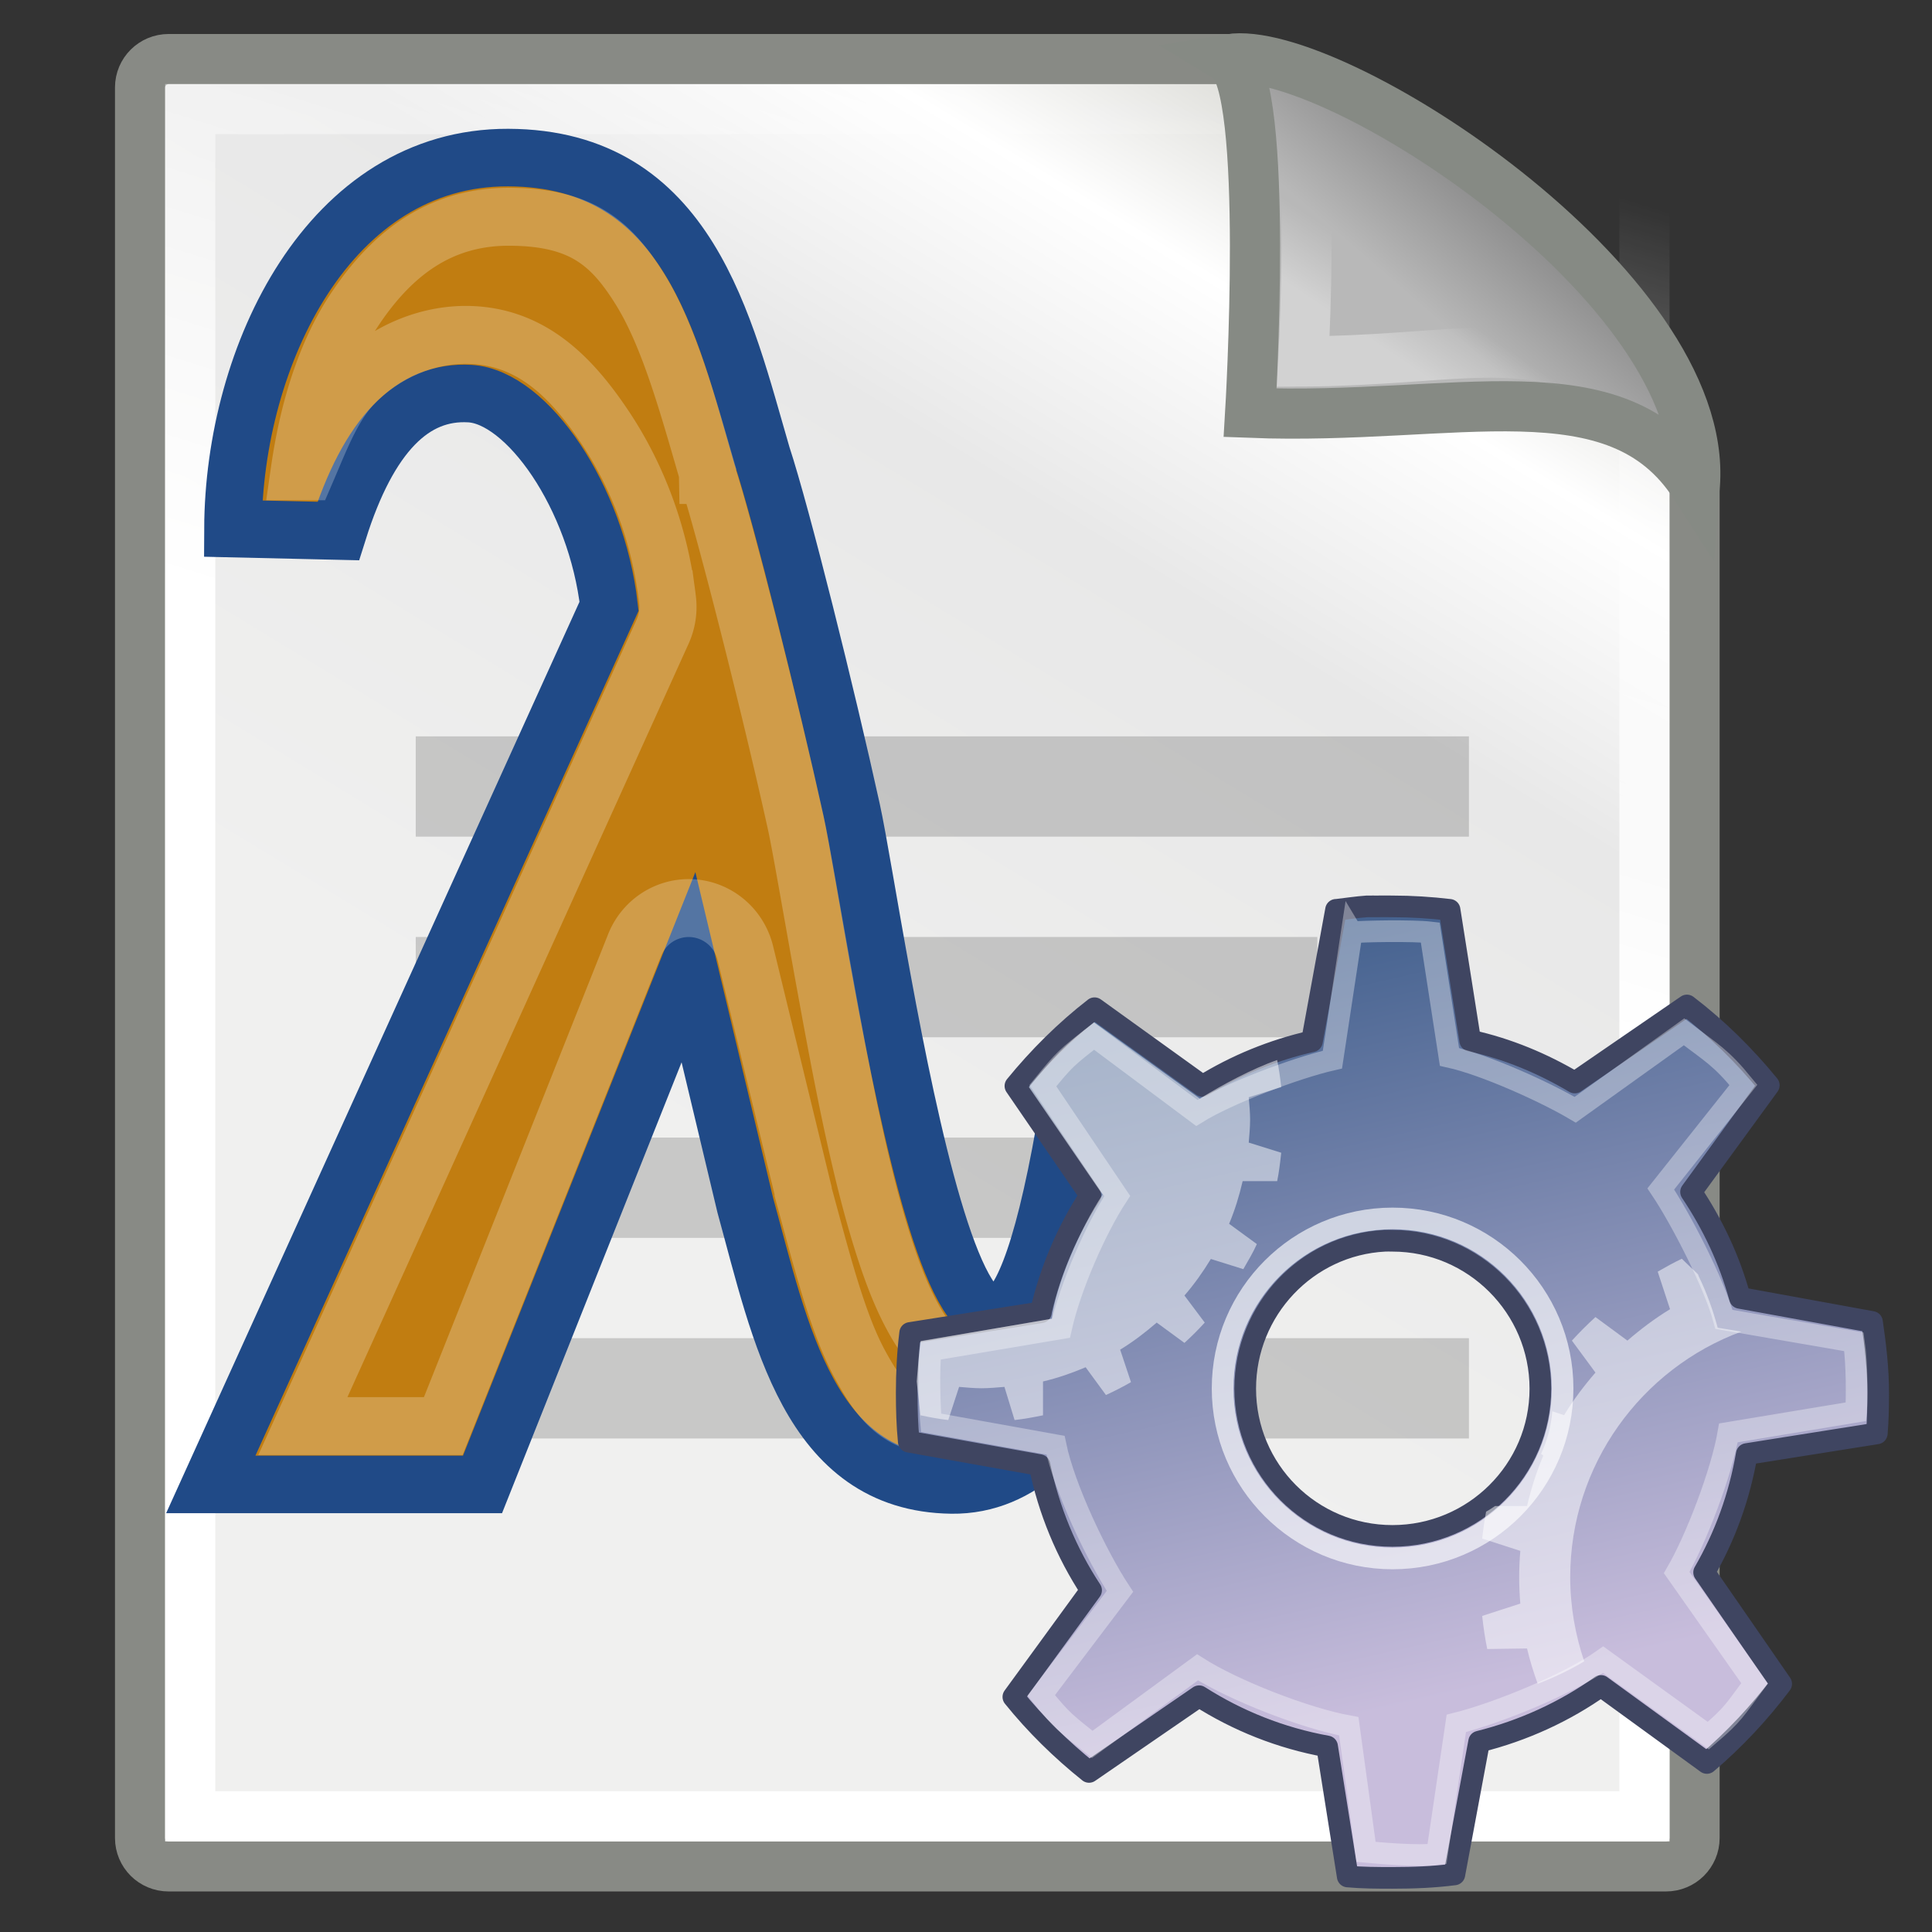 <?xml version="1.0" encoding="UTF-8" standalone="no"?>
<!-- Created with Inkscape (http://www.inkscape.org/) -->

<svg
   xmlns:dc="http://purl.org/dc/elements/1.1/"
   xmlns:cc="http://creativecommons.org/ns#"
   xmlns:rdf="http://www.w3.org/1999/02/22-rdf-syntax-ns#"
   xmlns:svg="http://www.w3.org/2000/svg"
   xmlns="http://www.w3.org/2000/svg"
   xmlns:xlink="http://www.w3.org/1999/xlink"
   xmlns:sodipodi="http://sodipodi.sourceforge.net/DTD/sodipodi-0.dtd"
   xmlns:inkscape="http://www.inkscape.org/namespaces/inkscape"
   inkscape:export-ydpi="90.000000"
   inkscape:export-xdpi="90.000000"
   inkscape:export-filename="/home/patrick/Desktop/desktop.png"
   width="48"
   height="48"
   id="svg11300"
   sodipodi:version="0.32"
   inkscape:version="0.47+devel r9425"
   sodipodi:docname="plugin-schemep.svg"
   inkscape:output_extension="org.inkscape.output.svg.inkscape"
   version="1.0">
  <rect width="100%" height="100%" fill="#333333" stroke="none"/>
  <defs
     id="defs3">
    <linearGradient
       id="linearGradient15218">
      <stop
         style="stop-color:#f0f0ef;stop-opacity:1;"
         offset="0"
         id="stop15220" />
      <stop
         id="stop2269"
         offset="0.599"
         style="stop-color:#e8e8e8;stop-opacity:1;" />
      <stop
         id="stop2267"
         offset="0.828"
         style="stop-color:#ffffff;stop-opacity:1;" />
      <stop
         style="stop-color:#d8d8d3;stop-opacity:1;"
         offset="1"
         id="stop15222" />
    </linearGradient>
    <linearGradient
       inkscape:collect="always"
       id="linearGradient2259">
      <stop
         style="stop-color:#ffffff;stop-opacity:1;"
         offset="0"
         id="stop2261" />
      <stop
         style="stop-color:#ffffff;stop-opacity:0;"
         offset="1"
         id="stop2263" />
    </linearGradient>
    <linearGradient
       inkscape:collect="always"
       xlink:href="#linearGradient15218"
       id="linearGradient13653"
       gradientUnits="userSpaceOnUse"
       gradientTransform="matrix(1.067,0,0,0.989,4.392,4.035)"
       x1="22.308"
       y1="18.992"
       x2="35.785"
       y2="39.498" />
    <linearGradient
       inkscape:collect="always"
       xlink:href="#linearGradient2259"
       id="linearGradient13651"
       gradientUnits="userSpaceOnUse"
       gradientTransform="matrix(0.999,0,0,1,5.991,4.033)"
       x1="26.076"
       y1="26.697"
       x2="30.811"
       y2="42.007" />
    <linearGradient
       inkscape:collect="always"
       xlink:href="#linearGradient2224"
       id="linearGradient2230"
       x1="35.997"
       y1="40.458"
       x2="33.665"
       y2="37.771"
       gradientUnits="userSpaceOnUse"
       gradientTransform="translate(6.162,4.033)" />
    <linearGradient
       id="linearGradient2224">
      <stop
         style="stop-color:#7c7c7c;stop-opacity:1;"
         offset="0"
         id="stop2226" />
      <stop
         style="stop-color:#b8b8b8;stop-opacity:1;"
         offset="1"
         id="stop2228" />
    </linearGradient>
    <linearGradient
       inkscape:collect="always"
       xlink:href="#linearGradient2251-6"
       id="linearGradient2257"
       x1="33.396"
       y1="36.921"
       x2="34.17"
       y2="38.07"
       gradientUnits="userSpaceOnUse"
       gradientTransform="translate(6.162,3.658)" />
    <linearGradient
       inkscape:collect="always"
       id="linearGradient2251-6">
      <stop
         style="stop-color:#ffffff;stop-opacity:1;"
         offset="0"
         id="stop2253-3" />
      <stop
         style="stop-color:#ffffff;stop-opacity:0;"
         offset="1"
         id="stop2255-2" />
    </linearGradient>
    <linearGradient
       id="aigrd1"
       gradientUnits="userSpaceOnUse"
       x1="99.777"
       y1="15.424"
       x2="153"
       y2="248.631">
      <stop
         offset="0"
         style="stop-color:#184375"
         id="stop53300" />
      <stop
         offset="1"
         style="stop-color:#C8BDDC"
         id="stop53302" />
    </linearGradient>
    <linearGradient
       inkscape:collect="always"
       xlink:href="#aigrd1"
       id="linearGradient4002"
       gradientUnits="userSpaceOnUse"
       gradientTransform="matrix(0.574,0,0,0.574,-451.835,-142.905)"
       x1="99.777"
       y1="15.424"
       x2="153"
       y2="248.631" />
  </defs>
  <sodipodi:namedview
     stroke="#ef2929"
     fill="#eeeeec"
     id="base"
     pagecolor="#ffffff"
     bordercolor="#666666"
     borderopacity="0.255"
     inkscape:pageopacity="0.0"
     inkscape:pageshadow="2"
     inkscape:zoom="6.7469772"
     inkscape:cx="24"
     inkscape:cy="24"
     inkscape:current-layer="layer1"
     showgrid="false"
     inkscape:grid-bbox="true"
     inkscape:document-units="px"
     inkscape:showpageshadow="false"
     inkscape:window-width="906"
     inkscape:window-height="678"
     inkscape:window-x="259"
     inkscape:window-y="79"
     showguides="true"
     inkscape:guide-bbox="true"
     showborder="true"
     inkscape:window-maximized="0"
     inkscape:snap-global="false">
    <inkscape:grid
       type="xygrid"
       id="grid8390"
       visible="true"
       enabled="true"
       empspacing="5"
       snapvisiblegridlinesonly="true" />
  </sodipodi:namedview>
  <g
     id="layer1"
     inkscape:label="Layer 1"
     inkscape:groupmode="layer"
     transform="translate(0,16)">
    <g
       transform="matrix(1.246,0,0,-1.246,-14.591,43.454)"
       id="g12863">
      <path
         inkscape:connector-curvature="0"
         style="fill:url(#linearGradient13653);fill-opacity:1;fill-rule:evenodd;stroke:#888a85;stroke-width:1;stroke-linecap:butt;stroke-linejoin:miter;stroke-miterlimit:4;stroke-opacity:1;stroke-dashoffset:0"
         d="m 15.073,10.501 29.856,0 c 0.316,0 0.57,0.253 0.57,0.567 l 0,27.167 c 0,2.476 -6.88,8.303 -9.268,8.303 l -21.158,0 c -0.316,0 -0.57,-0.253 -0.57,-0.567 l 0,-34.903 c 0,-0.314 0.254,-0.567 0.57,-0.567 z"
         id="rect12413"
         sodipodi:nodetypes="ccccccccc" />
      <rect
         ry="0"
         rx="0"
         y="11.5"
         x="15.503"
         height="34.041"
         width="28.997"
         id="rect15244"
         style="fill:none;stroke:url(#linearGradient13651);stroke-width:1;stroke-linecap:butt;stroke-linejoin:miter;stroke-miterlimit:4;stroke-opacity:1;stroke-dasharray:none;stroke-dashoffset:0" />
      <path
         inkscape:connector-curvature="0"
         sodipodi:nodetypes="cccc"
         id="path2210-0"
         d="m 36.221,46.537 c 2.03,0.33 9.589,-4.53 9.284,-8.498 -1.563,2.423 -4.759,1.287 -8.867,1.446 0,0 0.395,6.552 -0.417,7.052 z"
         style="color:#000000;fill:url(#linearGradient2230);fill-opacity:1;fill-rule:evenodd;stroke:#868a84;stroke-width:1;stroke-linecap:butt;stroke-linejoin:miter;stroke-miterlimit:4;stroke-opacity:1;stroke-dasharray:none;stroke-dashoffset:0;marker:none;visibility:visible;display:inline;overflow:visible" />
      <path
         inkscape:connector-curvature="0"
         style="opacity:0.369;color:#000000;fill:none;stroke:url(#linearGradient2257);stroke-width:1;stroke-linecap:butt;stroke-linejoin:miter;stroke-miterlimit:4;stroke-opacity:1;stroke-dasharray:none;stroke-dashoffset:0;marker:none;visibility:visible;display:inline;overflow:visible"
         d="m 37.671,44.345 c 1.37,-0.684 4.428,-2.146 5.728,-4.027 -1.596,0.68 -2.948,0.209 -5.702,0.19 0,0 0.162,3.062 -0.025,3.837 z"
         id="path2247-6"
         sodipodi:nodetypes="cccc" />
      <rect
         y="19.033"
         x="20"
         height="2"
         width="21"
         id="rect2271"
         style="opacity:0.17;color:#000000;fill:#000000;fill-opacity:1;fill-rule:evenodd;stroke:none;stroke-width:1;marker:none;visibility:visible;display:inline;overflow:visible" />
      <rect
         style="opacity:0.17;color:#000000;fill:#000000;fill-opacity:1;fill-rule:evenodd;stroke:none;stroke-width:1;marker:none;visibility:visible;display:inline;overflow:visible"
         id="rect2273"
         width="19.992"
         height="2"
         x="20"
         y="23.033" />
      <rect
         y="27.033"
         x="20"
         height="2"
         width="17.977"
         id="rect2275"
         style="opacity:0.17;color:#000000;fill:#000000;fill-opacity:1;fill-rule:evenodd;stroke:none;stroke-width:1;marker:none;visibility:visible;display:inline;overflow:visible" />
      <rect
         style="opacity:0.17;color:#000000;fill:#000000;fill-opacity:1;fill-rule:evenodd;stroke:none;stroke-width:1;marker:none;visibility:visible;display:inline;overflow:visible"
         id="rect2277"
         width="21"
         height="2"
         x="20"
         y="31.033" />
    </g>
    <path
       style="fill:#c17d11;fill-opacity:1;stroke:#204a87;stroke-width:1.43;stroke-miterlimit:4;stroke-dasharray:none"
       id="path10"
       d="m 26.453,12.086 2.439,0 c -0.25,3.248 -1.761,8.852 -5.249,8.807 -3.547,-0.046 -4.256,-3.792 -5.125,-6.943 l -1.413,-5.92 -5.117,12.85 -6.751,0 9.895,-21.817 C 14.82,-3.663 13.092,-6.139 11.673,-6.221 10.255,-6.304 9.158,-5.203 8.403,-2.807 L 5.788,-2.867 c 0.018,-4.315 2.408,-9.233 6.839,-9.218 4.49,0.016 5.363,4.188 6.302,7.399 0.492,1.495 1.607,5.978 2.229,8.807 0.619,2.817 3.014,20.891 5.295,7.964 z"
       sodipodi:nodetypes="cczccccczcczczc"
       inkscape:connector-curvature="0" />
    <path
       sodipodi:type="inkscape:offset"
       inkscape:radius="-1.5442691"
       inkscape:original="M -42.34375 2.15625 C -47.065928 2.1398443 -49.636981 7.3006362 -49.65625 11.84375 L -46.84375 11.90625 C -46.039789 9.3838288 -44.886746 8.2255377 -43.375 8.3125 C -41.863256 8.399462 -40.020408 11.004373 -39.6875 13.875 L -50.21875 36.84375 L -43.03125 36.84375 L -37.59375 23.3125 L -36.0625 29.5625 C -35.136644 32.880038 -34.40495 36.826387 -30.625 36.875 C -26.907539 36.922811 -25.297723 31.013437 -25.03125 27.59375 L -27.625 27.59375 C -30.056328 41.2037 -32.59001 22.185131 -33.25 19.21875 C -33.912805 16.239717 -35.100261 11.511711 -35.625 9.9375 C -36.62552 6.5565121 -37.559073 2.1728729 -42.34375 2.15625 z "
       style="fill:none;stroke:#ffffff;stroke-width:1.515;stroke-miterlimit:4;stroke-opacity:0.235;stroke-dasharray:none"
       id="path3607"
       d="m -42.344,3.688 c -1.798,-0.006 -3.096,0.922 -4.125,2.469 -0.772,1.16 -1.218,2.667 -1.438,4.188 l 0.188,0 c 0.362,-0.828 0.689,-1.704 1.25,-2.281 0.83,-0.853 2.017,-1.349 3.188,-1.281 1.603,0.092 2.629,1.166 3.469,2.406 0.84,1.24 1.458,2.794 1.656,4.5 a 1.544,1.544 0 0 1 -0.125,0.844 l -9.531,20.781 3.719,0 5.062,-12.562 a 1.544,1.544 0 0 1 2.938,0.188 l 1.531,6.219 0,0.031 c 0.474,1.7 0.89,3.386 1.5,4.5 0.614,1.121 1.115,1.639 2.469,1.656 0.519,0.007 0.886,-0.157 1.344,-0.562 0.337,-0.299 0.655,-0.864 0.969,-1.406 -0.274,0.237 -0.489,0.529 -0.938,0.594 -0.687,0.099 -1.333,-0.219 -1.688,-0.531 -0.355,-0.313 -0.559,-0.625 -0.75,-0.969 -0.381,-0.687 -0.666,-1.495 -0.938,-2.406 -0.543,-1.823 -0.972,-4.086 -1.344,-6.094 -0.372,-2.008 -0.678,-3.802 -0.812,-4.406 -0.653,-2.935 -1.891,-7.768 -2.344,-9.125 a 1.544,1.544 0 0 1 0,-0.062 C -37.608,8.636 -38.109,6.812 -38.875,5.594 -39.641,4.376 -40.423,3.694 -42.344,3.688 z"
       transform="matrix(0.938,0,0,0.95,52.372,-14.118)" />
    <g
       id="g3995"
       transform="matrix(0.188,0,0,0.188,77.459,32.31)">
      <path
         id="path3243"
         d="m -231.364,-137.186 c -1.354,0.093 -2.67,0.302 -4.001,0.455 l -0.091,0 -3.182,17.366 c -5.187,1.181 -10.067,3.186 -14.457,5.91 l -14.275,-10.274 c -3.859,2.996 -7.37,6.49 -10.456,10.274 l 9.911,14.457 c -3.009,4.599 -5.272,9.849 -6.546,15.366 -2e-4,0.026 -1.7e-4,0.086 0,0.091 l -17.275,2.728 c -0.316,2.58 -0.455,5.246 -0.455,7.91 0,2.18 0.06,4.331 0.273,6.456 l 17.275,3.091 c 1.229,5.999 3.563,11.602 6.819,16.548 l -10.274,14.093 c 2.942,3.653 6.34,6.979 10.001,9.911 l 14.548,-10.001 c 5.084,3.243 10.76,5.518 16.912,6.637 l 2.728,17.184 c 1.938,0.176 3.926,0.182 5.91,0.182 2.801,0 5.476,-0.106 8.183,-0.455 l 3.273,-17.548 c 5.841,-1.454 11.328,-3.975 16.093,-7.365 l 14.002,10.183 c 3.631,-3.089 6.952,-6.64 9.82,-10.456 l -10.183,-14.729 c 2.758,-4.763 4.669,-10.018 5.637,-15.639 l 17.184,-2.728 c 0.151,-1.793 0.182,-3.532 0.182,-5.364 0,-3.184 -0.37,-6.305 -0.818,-9.365 l -17.457,-3.182 c -1.368,-5.052 -3.613,-9.765 -6.455,-14.002 l 10.274,-14.093 c -3.185,-3.895 -6.818,-7.493 -10.82,-10.547 l -14.82,10.183 c -4.26,-2.519 -8.843,-4.452 -13.82,-5.546 l -2.728,-17.275 c -2.483,-0.292 -4.986,-0.455 -7.547,-0.455 -0.692,0 -1.404,-0.023 -2.091,0 -0.335,0.011 -0.666,-0.02 -1,0 -0.09,0.006 -0.183,-0.006 -0.273,0 z m 2.364,44.188 c 0.332,-0.017 0.664,0 1,0 10.763,0 19.548,8.786 19.548,19.548 0,10.763 -8.786,19.457 -19.548,19.457 -10.763,0 -19.457,-8.695 -19.457,-19.457 0,-10.426 8.16,-19.026 18.457,-19.548 z"
         style="color:#000000;fill:url(#linearGradient4002);fill-opacity:1;fill-rule:nonzero;stroke:#3f4561;stroke-width:2.862;stroke-linecap:round;stroke-linejoin:round;stroke-miterlimit:4;stroke-opacity:1;stroke-dasharray:none;stroke-dashoffset:0;marker:none;visibility:visible;display:inline;overflow:visible"
         inkscape:r_cx="true"
         inkscape:r_cy="true"
         inkscape:connector-curvature="0" />
      <path
         transform="matrix(1.765,0,0,1.765,-269.478,-115.457)"
         d="m 36.239,23.782 c 0,7.029 -5.698,12.728 -12.728,12.728 -7.029,0 -12.728,-5.698 -12.728,-12.728 0,-7.029 5.698,-12.728 12.728,-12.728 7.029,0 12.728,5.698 12.728,12.728 z"
         sodipodi:ry="12.727922"
         sodipodi:rx="12.727922"
         sodipodi:cy="23.781593"
         sodipodi:cx="23.511301"
         id="path3283"
         style="opacity:0.648;color:#000000;fill:none;stroke:#ffffff;stroke-width:1.622;stroke-linecap:butt;stroke-linejoin:miter;stroke-miterlimit:4;stroke-opacity:1;stroke-dasharray:none;stroke-dashoffset:0;marker:none;visibility:visible;display:inline;overflow:visible"
         sodipodi:type="arc"
         inkscape:r_cx="true"
         inkscape:r_cy="true" />
      <path
         sodipodi:nodetypes="ccccccccccccccccccccccccccccccccc"
         style="opacity:0.347;color:#000000;fill:none;stroke:#ffffff;stroke-width:2.862;stroke-linecap:butt;stroke-linejoin:miter;stroke-miterlimit:4;stroke-opacity:1;stroke-dasharray:none;stroke-dashoffset:0;marker:none;visibility:visible;display:inline;overflow:visible"
         d="m -233.378,-133.749 -2.555,16.814 c -4.862,1.107 -13.805,4.493 -17.92,7.047 l -13.593,-10.146 c -3.617,2.808 -3.865,2.999 -6.757,6.546 l 9.829,14.577 c -2.821,4.31 -6.208,11.992 -7.425,17.481 0,0 -17.223,2.903 -17.223,2.903 -0.296,2.418 -0.154,7.593 0.045,9.585 l 16.451,2.964 c 1.152,5.623 5.461,14.674 8.514,19.311 l -10.403,13.745 c 2.758,3.424 3.31,3.737 6.742,6.485 l 13.911,-10.191 c 4.766,3.04 14.225,6.738 19.991,7.788 l 2.283,16.602 c 1.817,0.165 6.836,0.629 9.373,0.303 l 2.555,-17.283 c 5.475,-1.362 14.935,-5.246 19.402,-8.423 l 13.896,10.04 c 3.404,-2.896 3.434,-3.332 6.122,-6.909 l -10.297,-14.637 c 2.585,-4.464 5.927,-13.195 6.835,-18.464 l 16.86,-2.797 c 0.141,-1.681 0.148,-6.368 -0.272,-9.236 l -17.177,-2.964 c -1.282,-4.735 -5.683,-13.267 -8.348,-17.239 l 10.918,-13.745 c -2.985,-3.651 -4.095,-4.152 -7.846,-7.015 l -14.38,10.297 c -3.993,-2.361 -11.954,-5.961 -16.619,-6.986 l -2.54,-16.451 c -2.327,-0.274 -9.041,-0.152 -10.371,0 z"
         id="path3285"
         inkscape:r_cx="true"
         inkscape:r_cy="true"
         inkscape:connector-curvature="0" />
      <path
         sodipodi:nodetypes="cccccccccsccccccccccccccccccccsccccc"
         inkscape:r_cy="true"
         inkscape:r_cx="true"
         id="path3767"
         d="m -267.415,-121.876 c -3.859,2.996 -5.544,4.793 -8.63,8.578 l 9.738,14.209 c -3.009,4.575 -6.177,11.926 -6.719,16.395 0,0 -17.351,2.988 -17.351,2.988 -0.197,1.612 -0.497,5.303 -0.497,5.303 l 0.506,4.472 c 1.224,0.253 2.405,0.488 3.667,0.626 l 1.431,-4.382 c 0.985,0.082 1.945,0.179 2.951,0.179 1.005,0 2.056,-0.097 3.041,-0.179 l 1.342,4.382 c 1.263,-0.138 2.532,-0.373 3.756,-0.626 l 0,-4.472 c 1.963,-0.457 3.812,-1.11 5.634,-1.878 l 2.683,3.667 c 1.151,-0.521 2.22,-1.076 3.309,-1.699 l -1.431,-4.293 c 1.709,-1.037 3.325,-2.276 4.83,-3.577 l 3.667,2.683 c 0.932,-0.849 1.835,-1.751 2.683,-2.683 l -2.683,-3.577 c 1.302,-1.505 2.451,-3.119 3.488,-4.83 l 4.293,1.342 c 0.624,-1.09 1.269,-2.158 1.789,-3.309 l -3.667,-2.683 c 0.768,-1.822 1.331,-3.672 1.789,-5.634 l 4.561,0 c 0.253,-1.224 0.399,-2.493 0.537,-3.756 l -4.293,-1.342 c 0.083,-0.984 0.179,-2.035 0.179,-3.041 0,-1.006 -0.097,-1.966 -0.179,-2.951 l 4.293,-1.342 c -0.13,-1.202 -0.302,-2.41 -0.537,-3.577 -3.284,1.143 -7.306,3.3 -10.213,5.104 l -13.967,-10.095 z"
         style="opacity:0.5;color:#000000;fill:#ffffff;fill-opacity:1;fill-rule:nonzero;stroke:none;stroke-width:1;marker:none;visibility:visible;display:inline;overflow:visible"
         inkscape:connector-curvature="0" />
      <path
         inkscape:r_cy="true"
         inkscape:r_cx="true"
         id="path3770"
         d="m -189.76,-90.621 c -1.098,0.519 -2.137,1.104 -3.186,1.704 l 1.63,4.965 c -1.995,1.209 -3.877,2.632 -5.632,4.15 l -4.224,-3.112 c -1.088,0.99 -2.123,2.025 -3.112,3.112 l 3.112,4.224 c -1.518,1.755 -2.941,3.637 -4.15,5.632 l -1.556,-0.519 c -0.137,2.004 -0.677,3.896 -1.482,5.632 l 0.296,0.222 c -0.896,2.126 -1.616,4.38 -2.149,6.669 l -4.224,0 c -0.39,0.244 -0.774,0.53 -1.186,0.741 -0.224,1.188 -0.386,2.339 -0.519,3.557 l 5.039,1.63 c -0.096,1.148 -0.148,2.31 -0.148,3.483 0,1.173 0.053,2.334 0.148,3.483 l -5.039,1.63 c 0.16,1.473 0.372,2.944 0.667,4.372 l 5.261,-0.074 c 0.367,1.574 0.867,3.169 1.408,4.669 2.132,-0.822 4.218,-1.804 6.151,-2.964 -1.178,-3.48 -1.853,-7.238 -1.853,-11.116 0,-14.876 9.423,-27.58 22.602,-32.458 l -3.112,-0.519 c -0.638,-2.354 -1.463,-4.661 -2.52,-6.818 -0.031,-0.064 -0.043,-0.159 -0.074,-0.222 l -0.148,-0.148 -2.001,-1.927 z"
         style="opacity:0.5;color:#000000;fill:#ffffff;fill-opacity:1;fill-rule:nonzero;stroke:none;stroke-width:1;marker:none;visibility:visible;display:inline;overflow:visible"
         inkscape:connector-curvature="0" />
    </g>
  </g>
</svg>
